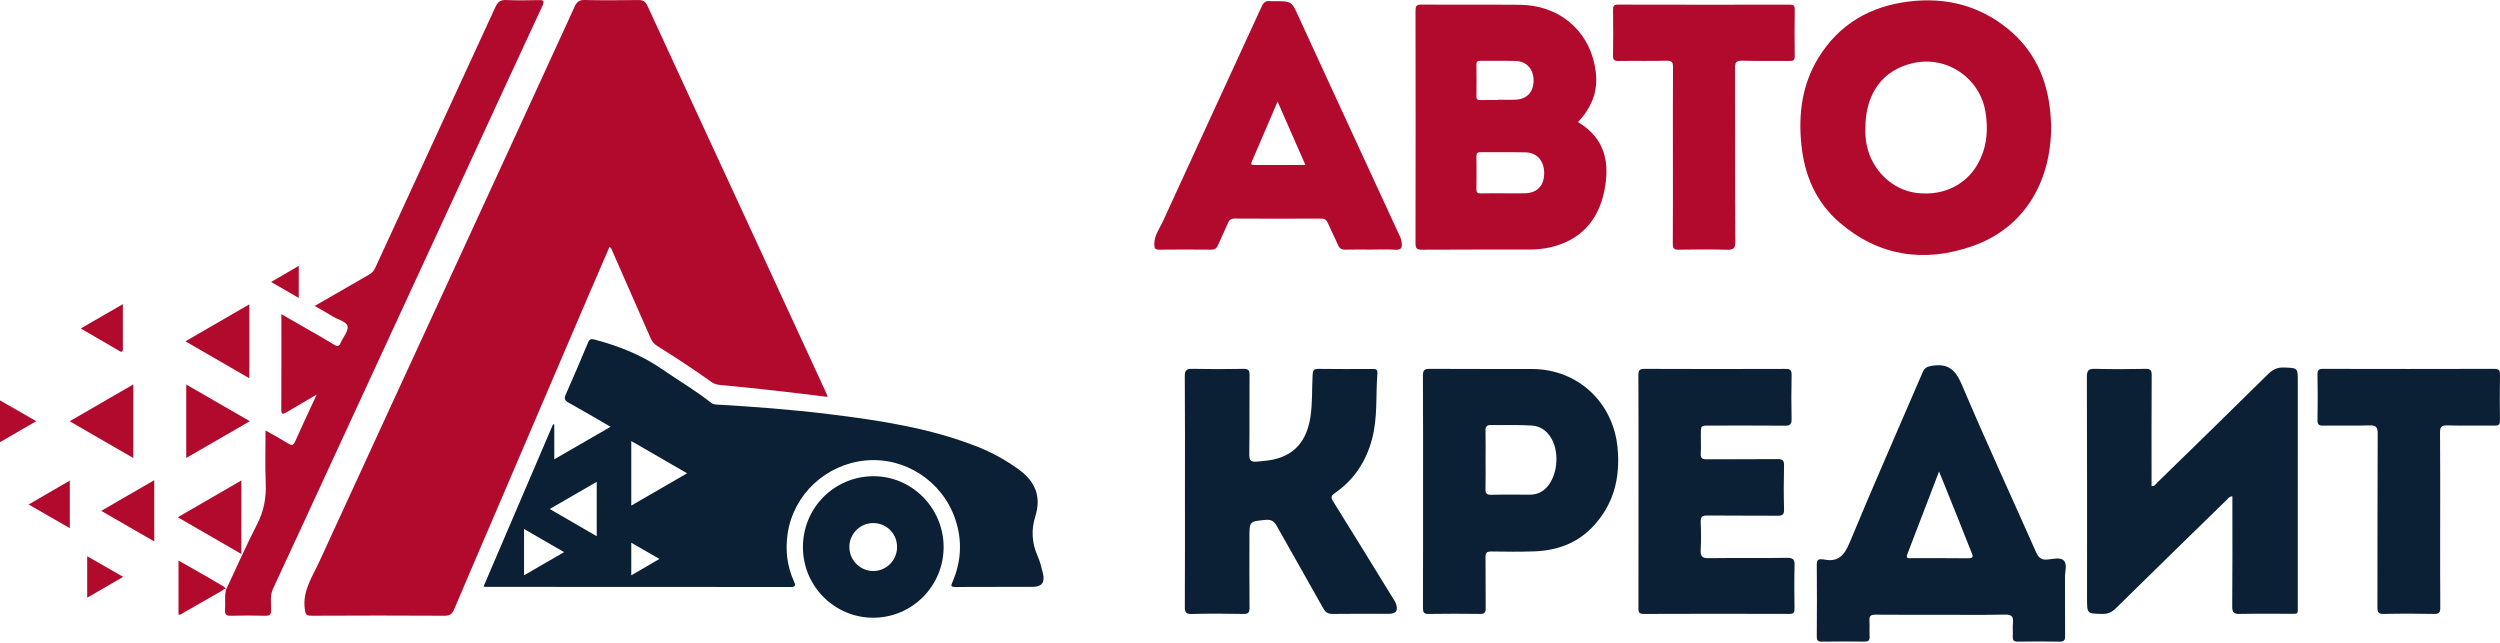 <svg width="210" height="54" viewBox="0 0 210 54" fill="none" xmlns="http://www.w3.org/2000/svg">
<path d="M172.298 10.564C172.302 15.478 169.885 19.221 165.651 20.686C161.604 22.087 157.809 21.523 154.51 18.682C152.543 16.988 151.58 14.731 151.317 12.169C151.054 9.606 151.362 7.135 152.723 4.895C154.468 2.022 157.117 0.512 160.388 0.122C163.446 -0.243 166.268 0.457 168.688 2.442C170.881 4.239 171.956 6.629 172.226 9.414C172.266 9.839 172.28 10.265 172.298 10.564ZM156.691 10.79C156.671 11.185 156.707 11.68 156.804 12.175C157.219 14.286 158.949 15.957 160.995 16.207C163.398 16.501 165.439 15.399 166.379 13.284C166.93 12.045 166.993 10.749 166.783 9.423C166.326 6.563 163.564 4.672 160.733 5.291C158.17 5.85 156.691 7.825 156.691 10.79Z" fill="#b20a2c"/>
<path d="M132.554 10.257C134.858 11.637 135.244 13.696 134.757 16.062C134.248 18.545 132.761 20.177 130.246 20.771C129.632 20.915 129.004 20.962 128.375 20.963C125.398 20.967 122.42 20.955 119.443 20.976C118.994 20.98 118.901 20.844 118.902 20.419C118.915 13.919 118.914 7.419 118.903 0.919C118.902 0.531 118.96 0.381 119.402 0.384C122.157 0.407 124.913 0.378 127.668 0.402C130.847 0.427 133.323 2.409 133.947 5.446C134.256 6.946 134.155 8.536 132.554 10.257ZM126.361 16.237C126.952 16.237 127.543 16.254 128.134 16.234C129.134 16.199 129.704 15.582 129.711 14.56C129.718 13.524 129.113 12.818 128.135 12.798C126.88 12.772 125.624 12.797 124.368 12.786C124.105 12.784 124.015 12.863 124.019 13.131C124.033 14.056 124.034 14.98 124.018 15.905C124.014 16.178 124.107 16.249 124.367 16.244C125.032 16.228 125.696 16.238 126.361 16.237ZM125.836 8.403C125.836 8.394 125.836 8.384 125.836 8.375C126.332 8.375 126.831 8.396 127.326 8.37C128.279 8.322 128.824 7.718 128.821 6.755C128.816 5.805 128.233 5.146 127.314 5.121C126.337 5.093 125.359 5.12 124.382 5.109C124.139 5.106 124.014 5.146 124.019 5.434C124.036 6.32 124.032 7.206 124.022 8.094C124.018 8.338 124.109 8.414 124.345 8.407C124.841 8.394 125.338 8.403 125.836 8.403Z" fill="#b20a2c"/>
<path d="M115.122 20.965C114.419 20.965 113.715 20.951 113.014 20.972C112.688 20.982 112.512 20.864 112.385 20.565C112.123 19.956 111.813 19.368 111.55 18.76C111.433 18.489 111.294 18.359 110.979 18.36C108.557 18.372 106.134 18.373 103.711 18.359C103.394 18.357 103.251 18.491 103.137 18.759C102.87 19.384 102.574 19.998 102.298 20.621C102.189 20.865 102.033 20.974 101.748 20.971C100.287 20.956 98.825 20.955 97.365 20.972C97.037 20.975 96.972 20.86 96.962 20.557C96.937 19.786 97.406 19.2 97.698 18.562C100.444 12.55 103.225 6.554 105.98 0.546C106.148 0.178 106.355 0.044 106.73 0.096C106.839 0.112 106.952 0.098 107.063 0.098C108.512 0.098 108.492 0.107 109.087 1.408C110.866 5.292 112.661 9.17 114.45 13.05C115.507 15.34 116.564 17.63 117.622 19.92C117.692 20.073 117.721 20.228 117.743 20.396C117.804 20.855 117.648 21.008 117.175 20.976C116.492 20.932 115.806 20.965 115.122 20.965ZM107.317 8.532C106.562 10.294 105.857 11.944 105.146 13.591C105.063 13.784 105.097 13.858 105.312 13.858C106.738 13.855 108.163 13.857 109.653 13.857C108.869 12.066 108.117 10.355 107.317 8.532Z" fill="#b20a2c"/>
<path d="M187.521 41.688C187.25 41.707 187.166 41.868 187.054 41.978C183.942 45.013 180.826 48.047 177.729 51.097C177.385 51.436 177.047 51.581 176.568 51.57C175.314 51.54 175.312 51.56 175.312 50.28C175.312 44.077 175.321 37.872 175.297 31.669C175.295 31.085 175.463 30.967 176.005 30.982C177.409 31.021 178.815 31.012 180.22 30.984C180.64 30.976 180.743 31.096 180.741 31.51C180.723 34.492 180.731 37.473 180.731 40.455C180.731 40.581 180.731 40.705 180.731 40.837C180.994 40.862 181.078 40.666 181.199 40.548C184.311 37.513 187.428 34.48 190.52 31.424C190.92 31.029 191.307 30.849 191.872 30.871C193.014 30.915 193.015 30.884 193.015 32.051C193.015 38.31 193.016 44.571 193.014 50.829C193.014 51.67 193.092 51.553 192.263 51.558C190.895 51.563 189.526 51.539 188.159 51.57C187.67 51.581 187.501 51.472 187.507 50.941C187.535 48.07 187.52 45.2 187.52 42.329C187.521 42.127 187.521 41.923 187.521 41.688Z" fill="#0b1f35"/>
<path d="M163.024 51.641C161.194 51.641 159.364 51.651 157.534 51.633C157.149 51.63 157.007 51.739 157.033 52.132C157.064 52.575 157.02 53.022 157.047 53.464C157.068 53.818 156.927 53.9 156.598 53.895C155.415 53.879 154.232 53.878 153.049 53.897C152.709 53.902 152.608 53.804 152.61 53.46C152.626 51.442 152.626 49.423 152.61 47.405C152.607 47.047 152.741 46.943 153.062 46.986C153.099 46.991 153.138 46.98 153.173 46.987C154.375 47.252 154.91 46.688 155.367 45.584C157.353 40.793 159.451 36.048 161.498 31.282C161.66 30.904 161.873 30.787 162.305 30.722C163.656 30.515 164.266 31.071 164.797 32.32C166.792 37.027 168.942 41.669 171.012 46.345C171.217 46.809 171.43 47.05 171.976 47.003C172.444 46.962 173.06 46.785 173.363 47.091C173.665 47.395 173.455 48.007 173.458 48.481C173.47 50.129 173.454 51.776 173.469 53.424C173.473 53.781 173.378 53.906 173.005 53.898C171.841 53.874 170.676 53.878 169.511 53.897C169.169 53.902 169.051 53.792 169.073 53.454C169.097 53.085 169.046 52.71 169.086 52.345C169.145 51.804 168.993 51.611 168.402 51.625C166.611 51.669 164.817 51.641 163.024 51.641ZM162.882 39.602C161.968 41.987 161.092 44.273 160.214 46.559C160.063 46.954 160.35 46.885 160.558 46.886C162.145 46.888 163.733 46.873 165.321 46.896C165.795 46.903 165.736 46.718 165.608 46.405C165.218 45.449 164.847 44.486 164.464 43.528C163.952 42.25 163.435 40.974 162.882 39.602Z" fill="#0b1f35"/>
<path d="M99.535 41.276C99.535 38.054 99.548 34.832 99.522 31.609C99.517 31.08 99.683 30.973 100.17 30.983C101.593 31.014 103.018 31.011 104.441 30.984C104.863 30.976 104.967 31.105 104.962 31.516C104.943 33.738 104.971 35.96 104.94 38.182C104.932 38.7 105.102 38.815 105.569 38.775C106.177 38.723 106.786 38.676 107.369 38.495C109.06 37.968 109.812 36.691 110.073 35.041C110.258 33.868 110.194 32.678 110.26 31.498C110.28 31.132 110.339 30.98 110.746 30.986C112.243 31.01 113.741 30.997 115.238 30.994C115.489 30.994 115.731 30.966 115.701 31.347C115.557 33.204 115.74 35.082 115.243 36.917C114.733 38.801 113.722 40.313 112.126 41.422C111.824 41.632 111.767 41.767 111.975 42.101C113.678 44.83 115.358 47.571 117.044 50.309C117.112 50.419 117.188 50.527 117.235 50.646C117.481 51.282 117.295 51.561 116.632 51.561C115.08 51.561 113.526 51.548 111.973 51.57C111.574 51.575 111.354 51.461 111.152 51.099C109.868 48.789 108.544 46.502 107.256 44.194C107.03 43.787 106.792 43.623 106.31 43.67C104.954 43.801 104.952 43.778 104.952 45.15C104.952 47.113 104.941 49.076 104.961 51.038C104.965 51.448 104.862 51.579 104.438 51.571C102.997 51.544 101.553 51.532 100.112 51.575C99.583 51.591 99.522 51.397 99.525 50.944C99.544 47.721 99.535 44.498 99.535 41.276Z" fill="#0b1f35"/>
<path d="M119.537 41.277C119.537 38.038 119.547 34.798 119.525 31.559C119.522 31.087 119.66 30.981 120.113 30.984C122.977 31.005 125.842 30.985 128.707 30.997C132.542 31.013 135.52 33.799 135.878 37.634C136.116 40.182 135.533 42.449 133.727 44.312C132.411 45.67 130.736 46.247 128.884 46.315C127.684 46.358 126.481 46.345 125.28 46.325C124.891 46.318 124.777 46.435 124.783 46.824C124.804 48.249 124.78 49.674 124.798 51.099C124.803 51.465 124.689 51.573 124.328 51.569C122.886 51.551 121.444 51.546 120.003 51.571C119.585 51.579 119.528 51.413 119.529 51.053C119.541 47.793 119.537 44.535 119.537 41.277ZM124.788 38.663C124.788 39.458 124.804 40.254 124.782 41.047C124.771 41.415 124.851 41.573 125.262 41.562C126.351 41.534 127.44 41.555 128.53 41.551C129.161 41.547 129.666 41.281 130.054 40.784C130.884 39.721 130.981 37.821 130.241 36.703C129.868 36.139 129.362 35.791 128.649 35.744C127.523 35.67 126.398 35.73 125.272 35.699C124.867 35.688 124.772 35.852 124.782 36.224C124.804 37.035 124.788 37.85 124.788 38.663Z" fill="#0b1f35"/>
<path d="M137.634 41.29C137.634 38.031 137.641 34.773 137.625 31.515C137.623 31.11 137.716 30.983 138.141 30.985C142.078 31.002 146.016 31.001 149.952 30.987C150.346 30.986 150.506 31.058 150.495 31.499C150.464 32.738 150.47 33.979 150.493 35.22C150.501 35.638 150.356 35.76 149.949 35.757C147.824 35.74 145.698 35.749 143.572 35.749C142.87 35.749 142.87 35.749 142.87 36.477C142.87 37.014 142.894 37.552 142.863 38.087C142.839 38.485 142.989 38.585 143.367 38.581C145.345 38.565 147.323 38.586 149.301 38.564C149.733 38.559 149.871 38.668 149.86 39.115C149.829 40.336 149.826 41.559 149.861 42.781C149.875 43.247 149.704 43.324 149.291 43.321C147.332 43.302 145.372 43.326 143.413 43.302C142.968 43.296 142.843 43.43 142.86 43.864C142.894 44.64 142.901 45.421 142.858 46.196C142.829 46.718 142.972 46.894 143.522 46.886C145.72 46.855 147.921 46.893 150.12 46.859C150.652 46.852 150.757 47.026 150.744 47.512C150.711 48.715 150.723 49.919 150.739 51.122C150.744 51.452 150.663 51.569 150.311 51.568C146.225 51.555 142.141 51.553 138.056 51.57C137.636 51.571 137.628 51.375 137.629 51.065C137.636 47.806 137.634 44.548 137.634 41.29Z" fill="#0b1f35"/>
<path d="M204.975 43.704C204.975 46.149 204.965 48.595 204.984 51.04C204.987 51.454 204.878 51.577 204.458 51.569C203.053 51.542 201.647 51.538 200.242 51.571C199.772 51.582 199.702 51.406 199.703 50.996C199.716 46.144 199.701 41.291 199.725 36.437C199.727 35.875 199.588 35.712 199.022 35.732C197.729 35.777 196.433 35.736 195.139 35.753C194.777 35.759 194.664 35.653 194.67 35.283C194.692 34.006 194.691 32.727 194.67 31.449C194.665 31.081 194.779 30.985 195.137 30.985C199.928 30.996 204.717 30.997 209.507 30.984C209.898 30.983 210.007 31.091 210 31.48C209.976 32.757 209.98 34.036 209.997 35.314C210.002 35.658 209.891 35.757 209.555 35.753C208.223 35.737 206.891 35.773 205.56 35.733C205.04 35.718 204.96 35.908 204.964 36.369C204.986 38.815 204.975 41.26 204.975 43.704Z" fill="#0b1f35"/>
<path d="M140.524 13.045C140.524 10.583 140.515 8.12 140.533 5.659C140.536 5.244 140.457 5.089 140 5.101C138.651 5.135 137.302 5.1 135.952 5.122C135.586 5.128 135.488 5.021 135.495 4.66C135.516 3.382 135.514 2.105 135.496 0.828C135.492 0.492 135.575 0.387 135.924 0.388C140.73 0.401 145.536 0.398 150.343 0.391C150.643 0.391 150.761 0.455 150.757 0.783C150.739 2.097 150.739 3.412 150.757 4.726C150.761 5.053 150.647 5.122 150.346 5.119C149.015 5.104 147.683 5.143 146.354 5.098C145.812 5.079 145.737 5.273 145.738 5.749C145.753 10.6 145.735 15.45 145.765 20.3C145.768 20.891 145.59 20.993 145.058 20.977C143.709 20.94 142.359 20.951 141.01 20.974C140.627 20.981 140.513 20.883 140.515 20.487C140.533 18.007 140.524 15.526 140.524 13.045Z" fill="#b20a2c"/>
<path d="M69.506 33.339C68.063 33.164 66.676 32.986 65.285 32.832C63.688 32.654 62.09 32.489 60.492 32.336C60.224 32.31 59.988 32.25 59.772 32.095C58.285 31.03 56.757 30.029 55.208 29.061C54.941 28.895 54.775 28.689 54.652 28.406C53.586 25.96 52.51 23.52 51.433 21.079C51.383 20.966 51.371 20.819 51.189 20.754C50.566 22.198 49.938 23.643 49.318 25.092C46.89 30.758 44.465 36.425 42.039 42.091C40.744 45.116 39.439 48.137 38.156 51.166C37.992 51.554 37.809 51.725 37.355 51.722C33.619 51.7 29.883 51.701 26.148 51.721C25.695 51.723 25.658 51.568 25.603 51.166C25.396 49.63 26.247 48.436 26.828 47.166C30.695 38.733 34.588 30.31 38.469 21.882C41.742 14.775 45.015 7.668 48.272 0.554C48.458 0.151 48.66 -0.01 49.12 0C50.617 0.035 52.116 0.029 53.614 0.003C54.028 -0.005 54.223 0.134 54.394 0.505C57.188 6.576 59.998 12.641 62.801 18.707C65.018 23.502 67.229 28.3 69.442 33.096C69.462 33.148 69.47 33.203 69.506 33.339Z" fill="#b20a2c"/>
<path d="M18.973 49.568C19.85 47.704 20.68 45.818 21.62 43.987C22.189 42.878 22.368 41.755 22.318 40.532C22.259 39.11 22.305 37.683 22.305 36.157C22.979 36.543 23.6 36.88 24.201 37.251C24.491 37.43 24.633 37.444 24.791 37.084C25.352 35.811 25.95 34.555 26.603 33.141C25.654 33.698 24.851 34.165 24.053 34.639C23.747 34.821 23.626 34.807 23.628 34.39C23.643 31.761 23.636 29.132 23.636 26.389C24.397 26.826 25.103 27.23 25.806 27.636C26.572 28.077 27.345 28.507 28.096 28.971C28.384 29.149 28.499 29.064 28.614 28.797C28.82 28.324 29.28 27.806 29.192 27.404C29.101 26.991 28.381 26.855 27.948 26.581C27.47 26.279 26.972 26.011 26.433 25.7C27.979 24.808 29.474 23.94 30.975 23.083C31.224 22.941 31.397 22.77 31.52 22.501C34.883 15.192 38.258 7.89 41.619 0.581C41.814 0.155 42.05 -0.022 42.533 0.003C43.419 0.046 44.308 0.029 45.195 0.009C45.62 -0.001 45.789 0.013 45.55 0.523C43.479 4.959 41.438 9.409 39.385 13.852C35.456 22.358 31.526 30.863 27.597 39.369C26.045 42.727 24.505 46.09 22.938 49.441C22.658 50.038 22.782 50.641 22.777 51.239C22.772 51.637 22.653 51.733 22.274 51.723C21.313 51.698 20.35 51.696 19.39 51.723C18.99 51.734 18.872 51.595 18.903 51.216C18.949 50.665 18.844 50.107 18.981 49.559L18.973 49.568Z" fill="#b20a2c"/>
<path d="M40.623 49.256C42.57 44.712 44.513 40.177 46.456 35.641C46.491 35.647 46.525 35.653 46.56 35.659C46.56 36.6 46.56 37.541 46.56 38.581C48.169 37.651 49.694 36.772 51.289 35.851C50.078 35.151 48.937 34.472 47.775 33.831C47.429 33.64 47.368 33.484 47.533 33.115C48.172 31.688 48.781 30.246 49.383 28.802C49.503 28.514 49.607 28.436 49.941 28.524C51.952 29.056 53.858 29.798 55.583 30.991C56.962 31.945 58.416 32.791 59.735 33.836C59.876 33.947 60.03 33.972 60.199 33.982C63.334 34.164 66.465 34.399 69.583 34.782C73.849 35.305 78.096 35.941 82.129 37.535C83.351 38.018 84.49 38.651 85.559 39.422C86.947 40.424 87.494 41.691 86.966 43.374C86.609 44.508 86.676 45.623 87.166 46.724C87.375 47.192 87.495 47.703 87.615 48.204C87.784 48.913 87.501 49.291 86.781 49.295C84.599 49.307 82.417 49.292 80.235 49.307C79.802 49.311 79.903 49.132 80.012 48.88C80.759 47.143 80.846 45.371 80.232 43.582C79.14 40.397 75.996 38.361 72.692 38.682C69.373 39.003 66.655 41.539 66.164 44.809C65.958 46.188 66.109 47.538 66.685 48.823C66.816 49.116 66.894 49.31 66.41 49.31C57.866 49.297 49.323 49.301 40.779 49.299C40.746 49.299 40.714 49.282 40.623 49.256ZM53.028 42.47C54.625 41.547 56.147 40.666 57.719 39.756C56.129 38.837 54.607 37.959 53.028 37.047C53.028 38.89 53.028 40.641 53.028 42.47ZM50.125 45.041C50.125 43.492 50.125 42.016 50.125 40.474C48.798 41.242 47.524 41.979 46.179 42.757C47.529 43.538 48.806 44.277 50.125 45.041ZM44.019 44.433C44.019 45.769 44.019 47.023 44.019 48.326C45.161 47.666 46.251 47.035 47.386 46.379C46.25 45.723 45.158 45.092 44.019 44.433ZM53.027 48.33C53.85 47.85 54.606 47.41 55.394 46.95C54.591 46.488 53.836 46.055 53.027 45.59C53.027 46.532 53.027 47.39 53.027 48.33Z" fill="#0b1f35"/>
<path d="M79.264 45.923C79.28 49.196 76.652 51.865 73.392 51.889C70.135 51.912 67.469 49.273 67.445 46.002C67.422 42.696 70.046 40.027 73.341 40.002C76.578 39.979 79.25 42.651 79.264 45.923ZM75.354 45.957C75.358 44.837 74.478 43.944 73.362 43.937C72.259 43.929 71.35 44.832 71.347 45.939C71.343 47.047 72.241 47.958 73.344 47.965C74.447 47.972 75.351 47.068 75.354 45.957Z" fill="#0b1f35"/>
<path d="M20.984 35.382C19.19 36.419 17.439 37.431 15.644 38.469C15.644 36.408 15.644 34.4 15.644 32.3C17.431 33.333 19.186 34.345 20.984 35.382Z" fill="#b20a2c"/>
<path d="M20.944 31.776C19.147 30.736 17.404 29.728 15.575 28.67C17.403 27.612 19.147 26.604 20.944 25.564C20.944 27.663 20.944 29.689 20.944 31.776Z" fill="#b20a2c"/>
<path d="M20.274 46.536C18.496 45.508 16.764 44.507 14.934 43.45C16.741 42.404 18.479 41.398 20.274 40.358C20.274 42.43 20.274 44.434 20.274 46.536Z" fill="#b20a2c"/>
<path d="M11.198 32.29C11.198 34.387 11.198 36.392 11.198 38.475C9.405 37.439 7.662 36.431 5.852 35.385C7.64 34.35 9.384 33.34 11.198 32.29Z" fill="#b20a2c"/>
<path d="M8.503 42.912C10.03 42.028 11.473 41.192 12.957 40.334C12.957 42.053 12.957 43.724 12.957 45.482C11.479 44.628 10.034 43.796 8.503 42.912Z" fill="#b20a2c"/>
<path d="M18.981 49.559C18.85 49.37 18.754 49.556 18.67 49.604C17.567 50.23 16.469 50.865 15.369 51.496C15.262 51.559 15.165 51.659 14.994 51.63C14.994 50.142 14.994 48.654 14.994 47.085C15.89 47.595 16.759 48.088 17.627 48.585C17.977 48.786 18.318 49.005 18.673 49.198C18.832 49.285 18.959 49.374 18.972 49.567C18.973 49.567 18.981 49.559 18.981 49.559Z" fill="#b20a2c"/>
<path d="M5.864 44.368C4.709 43.703 3.584 43.056 2.403 42.376C3.562 41.704 4.683 41.054 5.864 40.369C5.864 41.712 5.864 43.003 5.864 44.368Z" fill="#b20a2c"/>
<path d="M6.781 27.592C7.981 26.9 9.106 26.248 10.319 25.548C10.319 26.86 10.317 28.086 10.321 29.312C10.322 29.677 10.129 29.537 9.974 29.448C8.926 28.842 7.879 28.23 6.781 27.592Z" fill="#b20a2c"/>
<path d="M0 37.143C0 35.937 0 34.828 0 33.632C1.021 34.218 2 34.779 3.043 35.379C2.019 35.973 1.045 36.537 0 37.143Z" fill="#b20a2c"/>
<path d="M7.324 50.207C7.324 49.018 7.324 47.917 7.324 46.721C8.329 47.297 9.289 47.849 10.345 48.456C9.31 49.056 8.344 49.615 7.324 50.207Z" fill="#b20a2c"/>
<path d="M25.097 25.029C24.313 24.575 23.586 24.155 22.774 23.685C23.56 23.227 24.299 22.795 25.097 22.331C25.097 23.257 25.097 24.095 25.097 25.029Z" fill="#b20a2c"/>
</svg>
